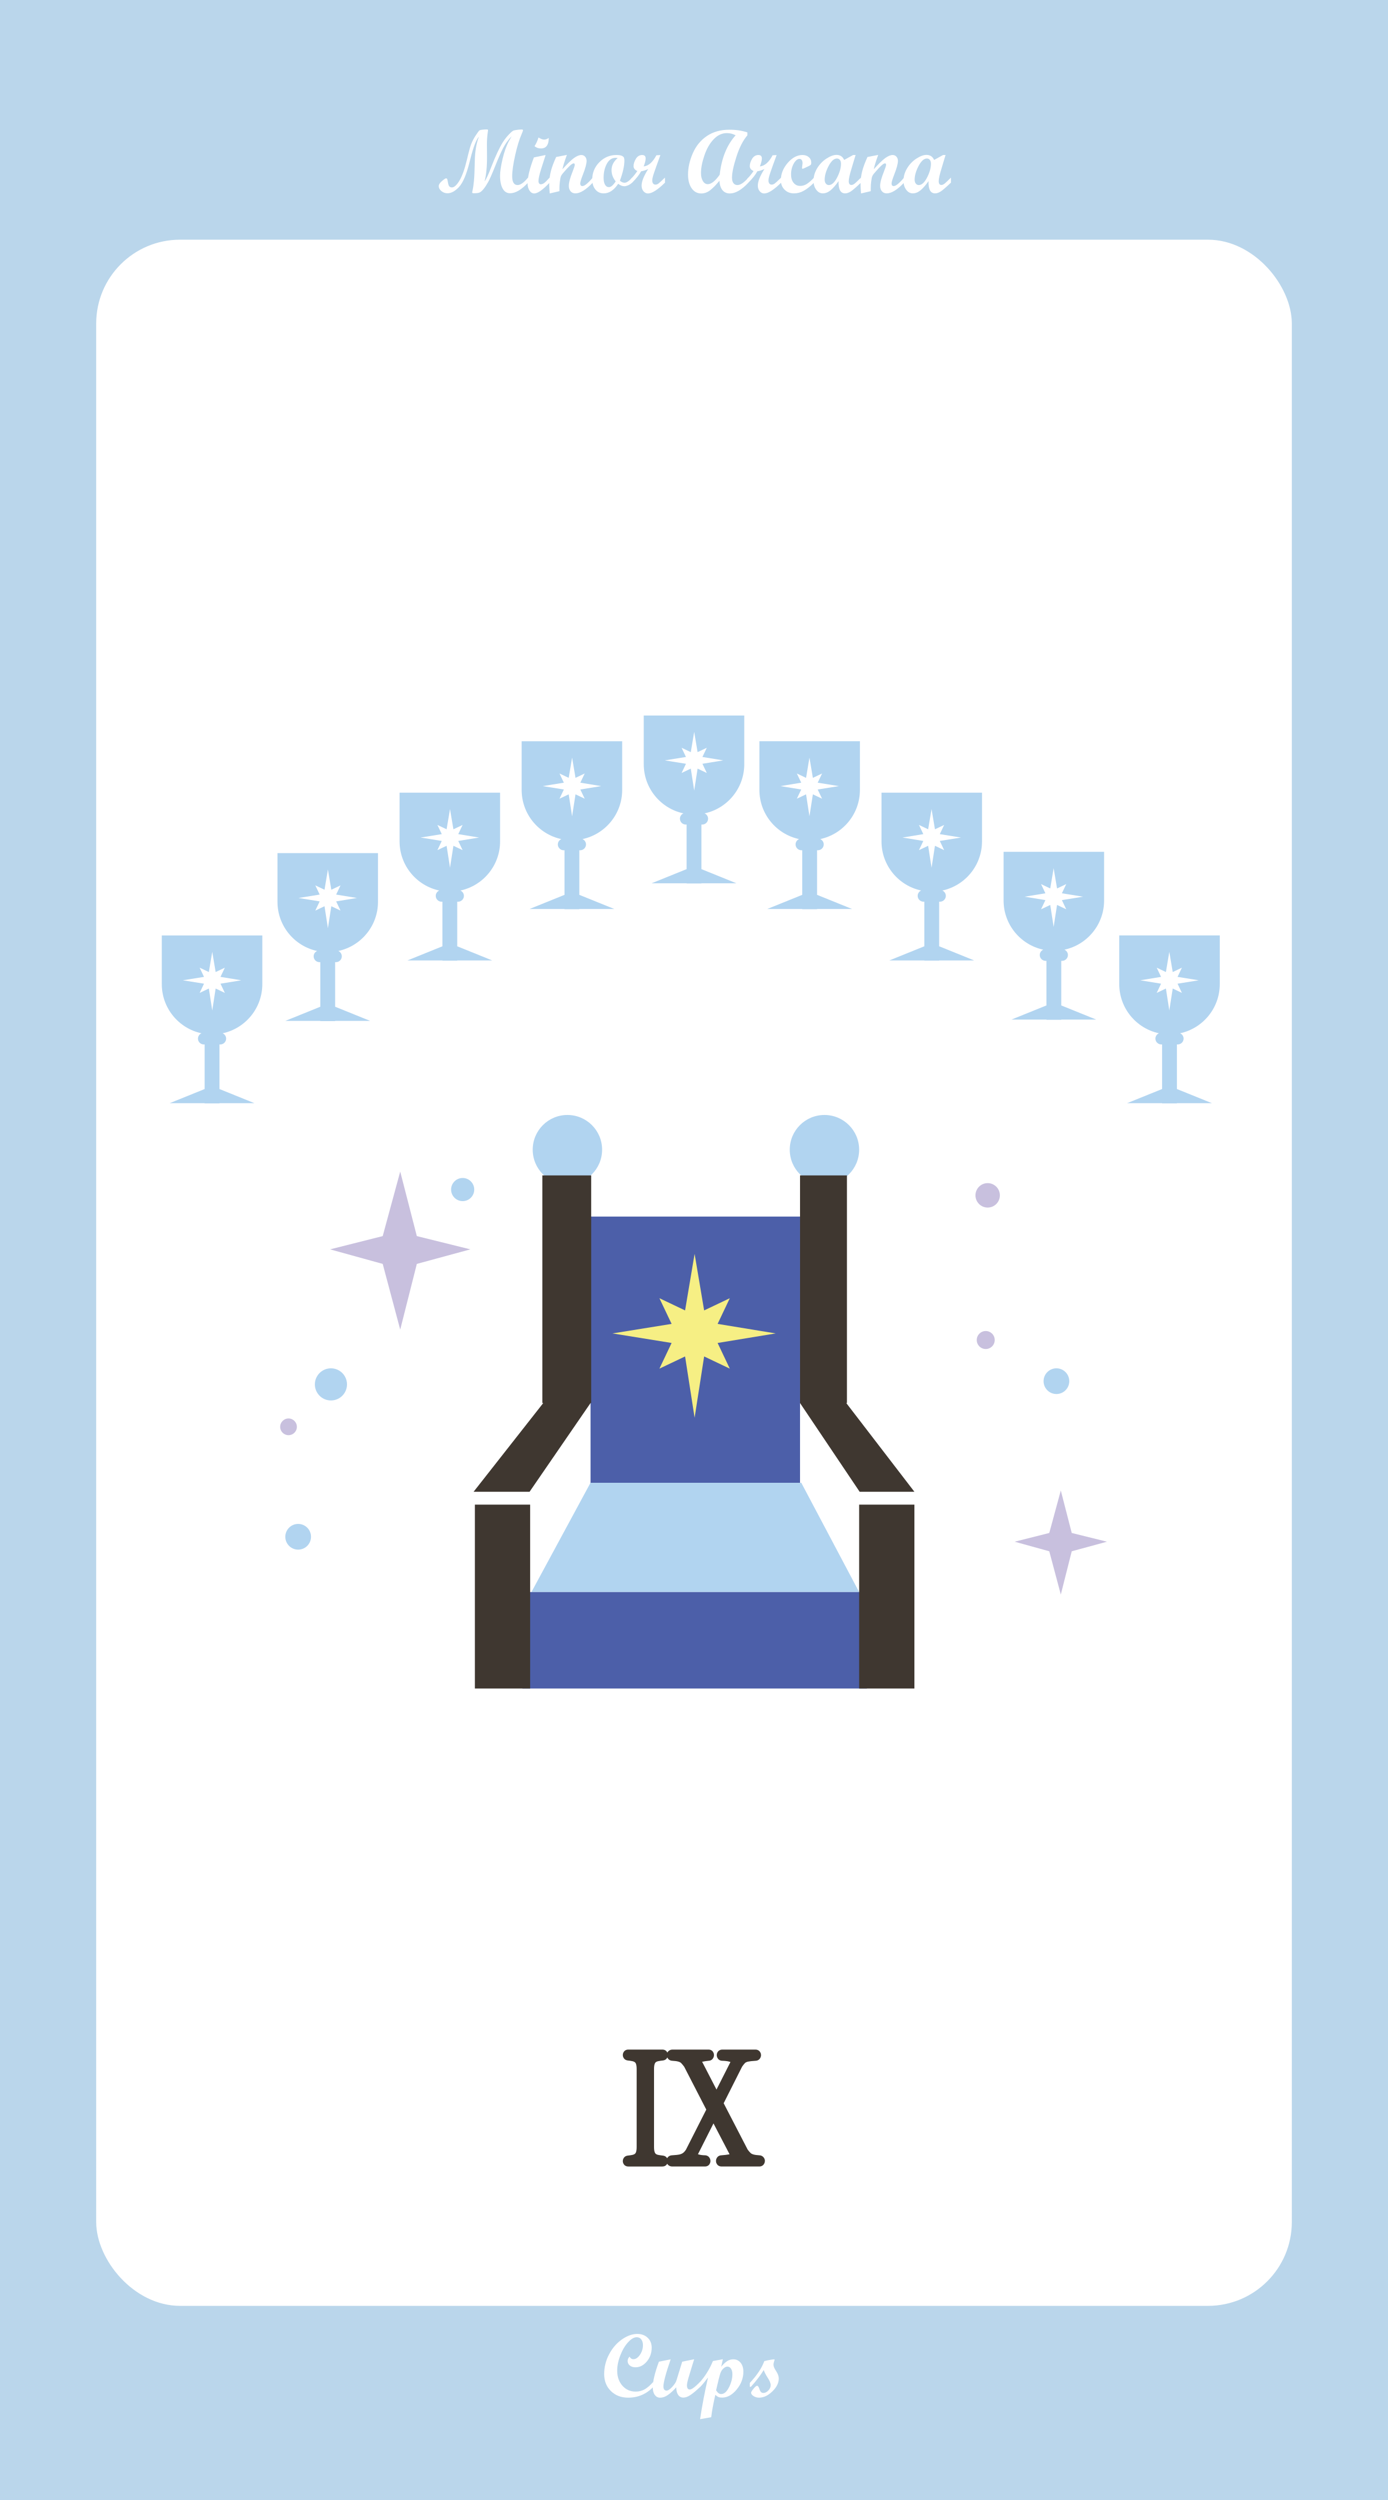 <?xml version="1.0" encoding="UTF-8"?><svg xmlns="http://www.w3.org/2000/svg" viewBox="0 0 1080 1944"><defs><style>.cls-1{fill:#fff;}.cls-2{stroke:#3f3730;stroke-miterlimit:10;stroke-width:5px;}.cls-2,.cls-3{fill:#3f3730;}.cls-4{fill:#f6ef84;}.cls-5{fill:#4c5fa9;}.cls-6{fill:#bad6eb;}.cls-7{fill:#c8c0de;}.cls-8{fill:#b1d4f0;}</style></defs><g id="_배경_텍스트"><g><rect class="cls-6" width="1080" height="1944"/><rect class="cls-1" x="74.84" y="186.39" width="930.33" height="1606.64" rx="65.21" ry="65.21"/><path class="cls-2" d="M506.4,1669.57c0,1.92,.2,3.46,.6,4.62,.4,1.16,.98,2.04,1.74,2.64,.76,.6,1.72,1.02,2.88,1.26,1.16,.24,2.5,.44,4.02,.6,.56,.08,.96,.3,1.2,.66,.24,.36,.36,.74,.36,1.14s-.14,.78-.42,1.14c-.28,.36-.74,.54-1.38,.54h-26.52c-.64,0-1.1-.18-1.38-.54-.28-.36-.42-.74-.42-1.14s.12-.78,.36-1.14c.24-.36,.64-.58,1.2-.66,1.52-.16,2.84-.36,3.96-.6,1.12-.24,2.08-.66,2.88-1.26,.8-.6,1.4-1.48,1.8-2.64,.4-1.16,.6-2.7,.6-4.62v-60.72c0-1.92-.2-3.46-.6-4.62-.4-1.16-1-2.04-1.8-2.64-.8-.6-1.76-1.02-2.88-1.26-1.12-.24-2.44-.44-3.96-.6-.56-.08-.96-.3-1.2-.66-.24-.36-.36-.74-.36-1.14s.14-.78,.42-1.14c.28-.36,.74-.54,1.38-.54h26.52c.64,0,1.1,.18,1.38,.54,.28,.36,.42,.74,.42,1.14s-.12,.78-.36,1.14c-.24,.36-.64,.58-1.2,.66-1.52,.16-2.86,.36-4.02,.6-1.16,.24-2.12,.66-2.88,1.26-.76,.6-1.34,1.48-1.74,2.64-.4,1.16-.6,2.7-.6,4.62v60.72Zm45.96-29.16l-17.88-34.68c-.88-1.2-1.74-2.24-2.58-3.12-.84-.88-1.98-1.52-3.42-1.92-.88-.24-1.7-.4-2.46-.48-.76-.08-1.66-.16-2.7-.24-.64,0-1.14-.2-1.5-.6-.36-.4-.54-.84-.54-1.32s.18-.9,.54-1.26c.36-.36,.86-.54,1.5-.54h27.96c.64,0,1.1,.18,1.38,.54,.28,.36,.42,.78,.42,1.26s-.16,.92-.48,1.32c-.32,.4-.8,.6-1.44,.6-.96,.08-1.8,.18-2.52,.3-.72,.12-1.52,.26-2.4,.42-1.44,.32-2.26,.9-2.46,1.74-.2,.84,.02,1.7,.66,2.58l13.08,25.32,12.84-25.32c.8-1.2,.94-2.12,.42-2.76-.52-.64-1.3-1.12-2.34-1.44-1.04-.32-2.18-.54-3.42-.66-1.24-.12-2.22-.18-2.94-.18-.64,0-1.12-.2-1.44-.6-.32-.4-.48-.84-.48-1.32s.16-.9,.48-1.26c.32-.36,.8-.54,1.44-.54h25.68c.64,0,1.12,.18,1.44,.54,.32,.36,.48,.78,.48,1.26s-.16,.92-.48,1.32c-.32,.4-.8,.6-1.44,.6-1.44,.08-2.66,.18-3.66,.3-1,.12-1.9,.26-2.7,.42-1.6,.4-2.8,1.02-3.6,1.86-.8,.84-1.64,1.9-2.52,3.18l-15,29.76,19.32,37.32c.88,1.2,1.74,2.22,2.58,3.06s1.98,1.46,3.42,1.86c.88,.24,1.7,.4,2.46,.48,.76,.08,1.62,.16,2.58,.24,.64,0,1.14,.2,1.5,.6,.36,.4,.54,.84,.54,1.32s-.16,.9-.48,1.26c-.32,.36-.8,.54-1.44,.54h-29.28c-.64,0-1.12-.18-1.44-.54-.32-.36-.48-.78-.48-1.26s.16-.92,.48-1.32c.32-.4,.8-.6,1.44-.6,1.04-.08,2.1-.18,3.18-.3,1.08-.12,2.06-.26,2.94-.42,1.44-.32,2.3-.88,2.58-1.68,.28-.8,.1-1.64-.54-2.52l-14.52-27.84-14.04,27.84c-.72,1.12-.88,2-.48,2.64,.4,.64,1.08,1.12,2.04,1.44,.96,.32,2,.54,3.12,.66,1.12,.12,2,.18,2.64,.18s1.12,.2,1.44,.6c.32,.4,.48,.84,.48,1.32s-.14,.9-.42,1.26c-.28,.36-.74,.54-1.38,.54h-25.44c-.64,0-1.14-.18-1.5-.54-.36-.36-.54-.78-.54-1.26s.18-.92,.54-1.32c.36-.4,.86-.6,1.5-.6,2.8-.16,4.92-.4,6.36-.72,1.52-.4,2.76-.98,3.72-1.74,.96-.76,1.88-1.82,2.76-3.18l16.44-32.4Z"/><g><path class="cls-1" d="M410.88,142.03c-5.1,5.49-9.75,8.24-13.95,8.24-2.55,0-4.5-1.23-5.83-3.69-1.33-2.46-2-5.75-2-9.88,0-3.19,.65-7.58,1.96-13.16,1.31-5.58,3-10.28,5.08-14.08l1.98-3.55c-2.71,2.83-4.93,5.92-6.67,9.28-1.73,3.36-3.8,8.06-6.2,14.1-2.4,6.04-4.22,10.15-5.45,12.34s-2.41,3.97-3.54,5.35c-1.13,1.38-2.13,2.27-3.01,2.68-.88,.41-2.41,.62-4.6,.62-.84,0-1.26-.23-1.26-.68,0-.05,.15-.76,.45-2.15,.3-1.39,.61-3.62,.92-6.68,.31-3.06,.54-8.27,.68-15.62s1.21-13.64,3.21-18.88c-2.14,2.44-4.33,8.11-6.57,17.02l-.86,3.35c-2.35,9.27-5.04,15.53-8.08,18.78-3.03,3.25-6.01,4.87-8.93,4.87-1.8,0-3.39-.57-4.76-1.71s-2.05-2.45-2.05-3.93c0-1.14,.82-2.42,2.46-3.83,1.64-1.41,2.68-2.12,3.11-2.12,.5,0,.83,.17,.99,.51,.16,.34,.37,1.28,.62,2.82s.63,2.54,1.15,3.01c.51,.47,1.16,.7,1.94,.7,1.76,0,3.7-1.76,5.83-5.28s4.07-8.96,5.83-16.32l.99-4.14c.8-3.37,1.59-6.06,2.37-8.07,.78-2,1.8-4.01,3.08-6.02,1.85-2.87,2.99-4.4,3.41-4.6,.42-.19,1.21-.35,2.38-.48,1.16-.12,2.32-.19,3.49-.19,.46,0,.68,.26,.68,.79,0,.25-.07,.76-.21,1.54-.45,3.19-.66,6.39-.64,9.6l.07,9.16c.04,7.98-.59,14.41-1.91,19.31,1.21-1.46,2.96-5.22,5.26-11.28,3.33-8.59,6.36-15.04,9.09-19.35,1.3-2.07,2.87-4.06,4.7-5.96,1.83-1.9,3.1-2.92,3.81-3.06,2.42-.46,4.45-.68,6.12-.68,.62,0,.92,.17,.92,.51,0,.48-.38,1.55-1.12,3.21-1.77,4.01-3.43,9.44-4.96,16.27s-2.31,12.28-2.32,16.33c0,4.58,1.4,6.87,4.2,6.87,2.28,0,4.99-1.94,8.13-5.81v3.93Z"/><path class="cls-1" d="M427.66,142.03c-5.33,5.61-9.32,8.41-11.96,8.41-1.46,0-2.69-.75-3.69-2.24-1-1.49-1.5-3.37-1.5-5.62,0-4.85,1.64-11.58,4.92-20.17l8.68-1.81h.41l-3.42,10.7c-1.41,4.42-2.12,7.58-2.12,9.47,0,.75,.17,1.36,.5,1.83,.33,.47,.75,.7,1.25,.7,.89,0,1.78-.32,2.68-.97s2.32-2.06,4.26-4.22v3.93Zm-.68-34.79c0,5.47-2.02,8.2-6.05,8.2-1.96,0-3.63-.59-5.02-1.78,1.32-2,2.35-4.26,3.08-6.77,1.8,1.12,3.25,1.67,4.34,1.67,1.23,0,2.45-.44,3.66-1.33Z"/><path class="cls-1" d="M461.22,142.03c-5.26,5.56-9.78,8.34-13.54,8.34-1.53,0-2.76-.54-3.69-1.61-.93-1.07-1.4-2.51-1.4-4.31,0-2.44,1-6.16,3.01-11.18,1.07-2.69,1.61-4.4,1.61-5.13s-.29-1.09-.85-1.09c-.32,0-.74,.16-1.26,.48-.48,.32-1.04,.76-1.67,1.33-.57,.52-1.21,1.16-1.91,1.91-.62,.64-1.28,1.37-1.98,2.19l-1.91,2.22c-.84,1.03-1.37,2.11-1.57,3.25-.34,1.94-.57,3.71-.68,5.33-.07,1.21-.1,2.84-.1,4.89l-7.55,1.78c-.25-3.08-.38-5.37-.38-6.87,0-3.67,.43-7.14,1.28-10.42,.86-3.28,2.23-6.97,4.12-11.07l8.34-1.61c-1.75,4.72-2.91,8.43-3.45,11.14,3.73-4.17,6.7-7.06,8.89-8.66,2.19-1.61,4.15-2.41,5.85-2.41,1.16,0,2.13,.44,2.9,1.31,.77,.88,1.16,1.97,1.16,3.29,0,2.18-.98,5.78-2.94,10.8-1.34,3.44-2.02,5.68-2.02,6.7,0,1.37,.56,2.06,1.68,2.06,1.67,0,4.36-2.2,8.09-6.6v3.93Z"/><path class="cls-1" d="M491.88,142.03c-1.16,1.03-2.29,1.75-3.38,2.17-1.09,.42-1.96,.63-2.6,.63-1.64,0-3.27-.64-4.89-1.91-3.28,4.97-7.04,7.45-11.28,7.45-2.64,0-4.79-.99-6.43-2.97s-2.46-4.61-2.46-7.9c0-5.2,1.85-9.66,5.54-13.38s8.1-5.59,13.23-5.59c1.94,0,3.35,.21,4.25,.63,.9,.42,1.45,.92,1.66,1.49,.21,.57,.31,1.29,.31,2.15,0,4.26-1.16,9.49-3.49,15.69,1.16,1.07,2.38,1.61,3.66,1.61,1.53,0,3.49-1.33,5.88-4v3.93Zm-11.28-19.11c-.34-.14-.83-.21-1.47-.21-2.96,0-5.28,1.55-6.96,4.65-1.67,3.1-2.51,6.72-2.51,10.87,0,2.3,.36,4.09,1.09,5.37,.73,1.28,1.74,1.91,3.04,1.91,1.62,0,3.37-1.49,5.26-4.48-2.14-2.69-3.21-5.58-3.21-8.68,0-3.65,1.58-6.79,4.75-9.43Z"/><path class="cls-1" d="M517.42,142.03c-5.72,5.61-10.13,8.41-13.23,8.41-1.39,0-2.56-.59-3.52-1.76s-1.44-2.63-1.44-4.36c0-3.21,1.72-7.52,5.16-12.92-1.69,.87-3.53,1.47-5.54,1.81-1.48,2.73-3.81,5.67-6.97,8.82h-.79v-3.08c1.78-1.85,3.38-3.83,4.82-5.95-1.96-.87-2.94-2.15-2.94-3.86s.6-3.63,1.79-5.62c1.2-1.99,2.84-2.99,4.94-2.99,1.78,0,2.67,.91,2.67,2.73,0,1.44-.51,3.49-1.54,6.15,3.78-.41,7.09-3.3,9.91-8.68l3.11-.14-3.18,8.75c-1.32,3.69-2.18,6.2-2.56,7.54-.39,1.33-.58,2.51-.58,3.54,0,.96,.22,1.72,.67,2.29,.44,.57,1.04,.85,1.79,.85,.82,0,1.61-.28,2.36-.84,.75-.56,2.44-2.1,5.06-4.63v3.93Z"/><path class="cls-1" d="M582.32,142.06c-5.24,5.58-10.05,8.37-14.42,8.37-2.42,0-4.33-.85-5.74-2.56-1.41-1.71-2.2-4.15-2.36-7.31-2.76,3.35-5.2,5.83-7.33,7.45s-4.4,2.43-6.82,2.43c-3.1,0-5.59-1.34-7.47-4.02-1.88-2.68-2.82-6.25-2.82-10.72,0-5.33,1.23-10.83,3.69-16.49,2.46-5.66,6.11-10.13,10.94-13.42,4.83-3.28,10.69-4.92,17.57-4.92,5.15,0,9.81,.7,13.98,2.08v2.26c-3.4,3.96-6.24,9.51-8.53,16.65-2.29,7.13-3.44,12.57-3.44,16.3,0,1.82,.37,3.24,1.11,4.24,.74,1,1.77,1.5,3.09,1.5,2.37,0,5.22-1.93,8.54-5.78v3.93Zm-9.95-36.85c-2.1-1.14-4.35-1.71-6.77-1.71-3.81,0-7.24,1.59-10.29,4.77-3.05,3.18-5.46,7.39-7.23,12.63-1.77,5.24-2.65,9.79-2.65,13.64,0,2.58,.5,4.67,1.49,6.27,.99,1.61,2.26,2.41,3.81,2.41,2.69,0,5.78-2.45,9.26-7.35,1.44-12.85,5.56-23.07,12.37-30.66Z"/><path class="cls-1" d="M607.85,142.03c-5.72,5.61-10.13,8.41-13.23,8.41-1.39,0-2.56-.59-3.52-1.76s-1.44-2.63-1.44-4.36c0-3.21,1.72-7.52,5.16-12.92-1.69,.87-3.53,1.47-5.54,1.81-1.48,2.73-3.81,5.67-6.97,8.82h-.79v-3.08c1.78-1.85,3.38-3.83,4.82-5.95-1.96-.87-2.94-2.15-2.94-3.86s.6-3.63,1.79-5.62c1.2-1.99,2.84-2.99,4.94-2.99,1.78,0,2.67,.91,2.67,2.73,0,1.44-.51,3.49-1.54,6.15,3.78-.41,7.09-3.3,9.91-8.68l3.11-.14-3.18,8.75c-1.32,3.69-2.18,6.2-2.56,7.54-.39,1.33-.58,2.51-.58,3.54,0,.96,.22,1.72,.67,2.29,.44,.57,1.04,.85,1.79,.85,.82,0,1.61-.28,2.36-.84,.75-.56,2.44-2.1,5.06-4.63v3.93Z"/><path class="cls-1" d="M633.42,142.03c-2.92,2.87-5.59,4.98-8.02,6.32-2.43,1.34-4.96,2.02-7.6,2.02-2.96,0-5.41-.96-7.33-2.89-1.93-1.93-2.89-4.37-2.89-7.33,0-4.85,1.77-9.34,5.31-13.45,3.54-4.11,7.38-6.17,11.5-6.17,2.03,0,3.68,.56,4.96,1.69,1.28,1.13,1.91,2.59,1.91,4.39,0,.64-.12,1.12-.36,1.44-.24,.32-.69,.64-1.35,.96l-3.96,1.88c-.48,.23-.83,.34-1.06,.34-.32,0-.48-.23-.48-.68,0-.18,.07-.78,.21-1.79,.14-1.01,.21-1.63,.21-1.86,0-1-.21-1.81-.63-2.43s-.99-.92-1.69-.92c-1.66,0-3.18,1.23-4.56,3.69-1.38,2.46-2.07,5.26-2.07,8.41,0,2.71,.65,4.88,1.95,6.49,1.3,1.62,3.03,2.43,5.2,2.43,1.85,0,3.58-.53,5.21-1.59s3.48-2.68,5.55-4.87v3.93Z"/><path class="cls-1" d="M669.92,142.03c-3.65,3.46-6.25,5.72-7.83,6.77s-3.08,1.57-4.51,1.57c-3.6,0-5.3-3.18-5.09-9.54-2.28,3.26-4.38,5.66-6.31,7.21s-3.91,2.32-5.96,2.32-3.71-.94-5.11-2.82c-1.4-1.88-2.1-4.19-2.1-6.92,0-3.42,.94-6.68,2.82-9.78,1.88-3.1,4.29-5.61,7.23-7.52s5.54-2.87,7.79-2.87c2.85,0,4.84,1.31,5.98,3.93l6.99-3.86h1.92l-3.01,10.02c-1.55,5.04-2.33,8.49-2.33,10.36s.69,2.94,2.08,2.94c.89,0,1.87-.47,2.94-1.42,1.07-.95,2.57-2.39,4.51-4.32v3.93Zm-25.02,1.88c2.28,0,4.43-1.94,6.44-5.83,2.02-3.88,3.02-7.47,3.02-10.75,0-1.28-.29-2.27-.85-2.99-.57-.72-1.33-1.08-2.29-1.08-2.28,0-4.44,1.94-6.48,5.81-2.04,3.87-3.06,7.44-3.06,10.7,0,1.23,.3,2.23,.91,2.99,.6,.76,1.37,1.15,2.31,1.15Z"/><path class="cls-1" d="M703.46,142.03c-5.26,5.56-9.78,8.34-13.54,8.34-1.53,0-2.76-.54-3.69-1.61-.93-1.07-1.4-2.51-1.4-4.31,0-2.44,1-6.16,3.01-11.18,1.07-2.69,1.61-4.4,1.61-5.13s-.29-1.09-.85-1.09c-.32,0-.74,.16-1.26,.48-.48,.32-1.04,.76-1.67,1.33-.57,.52-1.21,1.16-1.91,1.91-.62,.64-1.28,1.37-1.98,2.19l-1.91,2.22c-.84,1.03-1.37,2.11-1.57,3.25-.34,1.94-.57,3.71-.68,5.33-.07,1.21-.1,2.84-.1,4.89l-7.55,1.78c-.25-3.08-.38-5.37-.38-6.87,0-3.67,.43-7.14,1.28-10.42,.86-3.28,2.23-6.97,4.12-11.07l8.34-1.61c-1.75,4.72-2.91,8.43-3.45,11.14,3.73-4.17,6.7-7.06,8.89-8.66,2.19-1.61,4.15-2.41,5.85-2.41,1.16,0,2.13,.44,2.9,1.31,.77,.88,1.16,1.97,1.16,3.29,0,2.18-.98,5.78-2.94,10.8-1.34,3.44-2.02,5.68-2.02,6.7,0,1.37,.56,2.06,1.68,2.06,1.67,0,4.36-2.2,8.09-6.6v3.93Z"/><path class="cls-1" d="M739.92,142.03c-3.65,3.46-6.25,5.72-7.83,6.77s-3.08,1.57-4.51,1.57c-3.6,0-5.3-3.18-5.09-9.54-2.28,3.26-4.38,5.66-6.31,7.21s-3.91,2.32-5.96,2.32-3.71-.94-5.11-2.82c-1.4-1.88-2.1-4.19-2.1-6.92,0-3.42,.94-6.68,2.82-9.78,1.88-3.1,4.29-5.61,7.23-7.52s5.54-2.87,7.79-2.87c2.85,0,4.84,1.31,5.98,3.93l6.99-3.86h1.92l-3.01,10.02c-1.55,5.04-2.33,8.49-2.33,10.36s.69,2.94,2.08,2.94c.89,0,1.87-.47,2.94-1.42,1.07-.95,2.57-2.39,4.51-4.32v3.93Zm-25.02,1.88c2.28,0,4.43-1.94,6.44-5.83,2.02-3.88,3.02-7.47,3.02-10.75,0-1.28-.29-2.27-.85-2.99-.57-.72-1.33-1.08-2.29-1.08-2.28,0-4.44,1.94-6.48,5.81-2.04,3.87-3.06,7.44-3.06,10.7,0,1.23,.3,2.23,.91,2.99,.6,.76,1.37,1.15,2.31,1.15Z"/></g><g><path class="cls-1" d="M508.35,1856.06c-5.4,5.58-11.92,8.37-19.55,8.37-5.47,0-9.95-1.71-13.45-5.14-3.5-3.43-5.25-7.83-5.25-13.21s1.26-10.45,3.79-15.28c2.53-4.83,5.84-8.69,9.93-11.59,4.09-2.89,8.11-4.34,12.05-4.34,3.3,0,6,.99,8.08,2.97,2.09,1.98,3.13,4.56,3.13,7.72,0,4.12-1.26,7.7-3.78,10.72-2.52,3.02-5.46,4.53-8.84,4.53-1.78,0-3.24-.46-4.38-1.37-1.14-.91-1.71-2.08-1.71-3.52,0-1.23,.49-2.37,1.47-3.42,.73,1.34,1.73,2.02,3.01,2.02,1.82,0,3.51-1.14,5.08-3.42,1.56-2.28,2.34-4.77,2.34-7.49,0-1.89-.44-3.4-1.32-4.51-.88-1.12-2.04-1.67-3.5-1.67-2.12,0-4.38,1.32-6.78,3.96-2.41,2.64-4.41,6.04-6.02,10.19-1.61,4.15-2.41,8.09-2.41,11.83,0,4.76,1.35,8.67,4.05,11.72,2.7,3.05,6.13,4.58,10.3,4.58,2.64,0,5.02-.61,7.14-1.84,2.12-1.23,4.32-3.14,6.6-5.75v3.93Z"/><path class="cls-1" d="M544.82,1856.03c-3.01,2.85-5.53,4.95-7.55,6.31-2.03,1.36-3.85,2.03-5.47,2.03-1.8,0-3.18-.72-4.15-2.15s-1.45-3.38-1.45-5.84c-2.51,2.76-4.75,4.79-6.73,6.1s-3.92,1.97-5.81,1.97c-1.73,0-3.12-.72-4.17-2.15-1.05-1.44-1.57-3.38-1.57-5.84,0-4.74,1.59-11.42,4.79-20.03l9.13-1.82c-3.75,10.92-5.63,17.93-5.64,21.03,0,2.19,.82,3.28,2.46,3.28,1.18,0,2.65-.96,4.41-2.89,1.75-1.93,2.85-3.61,3.28-5.04l4.48-14.56,9.3-1.88c-2.15,6.86-3.62,11.68-4.42,14.46s-1.2,4.73-1.2,5.85c0,2.14,.73,3.21,2.19,3.21,1.19,0,2.94-1.08,5.27-3.25l2.87-2.7v3.93Z"/><path class="cls-1" d="M561.14,1840.41c1.64-1.98,3.19-3.45,4.64-4.39,1.46-.95,3.07-1.42,4.85-1.42,2.3,0,4.17,.88,5.62,2.65,1.45,1.77,2.17,4.08,2.17,6.96,0,5.04-1.74,9.66-5.21,13.86s-7.25,6.31-11.33,6.31c-1.14,0-2.04-.13-2.7-.38-.66-.25-1.53-.83-2.6-1.74-1.64,7.22-2.7,13.01-3.18,17.36l-8.68,1.54c1.62-10.66,3.68-21.46,6.19-32.4-3.01,3.94-5.04,6.37-6.08,7.28h-.79v-3.08c4.33-4.67,7.9-10.34,10.7-17.02l7.73-1.4-1.32,5.88Zm-3.95,18.28c1.19,1.96,2.5,2.94,3.93,2.94,2.3,0,4.34-1.75,6.11-5.25,1.77-3.5,2.65-6.91,2.65-10.24,0-1.75-.36-3.17-1.08-4.26-.72-1.08-1.65-1.62-2.78-1.62-.89,0-1.82,.4-2.8,1.2s-1.72,1.73-2.22,2.79-1.07,2.91-1.71,5.55l-2.1,8.88Z"/><path class="cls-1" d="M594.72,1836c1.57-.41,3.16-.75,4.75-1.01,1.59-.26,2.55-.39,2.87-.39,.23,0,.34,.09,.34,.27,0,.34-.09,.69-.27,1.06-.37,1.05-.55,2.05-.55,3.01,0,1.18,.69,2.8,2.05,4.85s2.05,3.96,2.05,5.71c0,3.49-1.67,6.85-5.01,10.08-3.34,3.24-6.8,4.85-10.37,4.85-1.55,0-2.96-.41-4.24-1.23-1.28-.82-1.91-1.7-1.91-2.63,0-.55,.63-1.58,1.9-3.11,1.26-1.53,2.17-2.29,2.72-2.29,.73,0,1.38,.93,1.95,2.8,.57,1.87,1.55,2.8,2.94,2.8s2.69-.64,3.91-1.93,1.83-2.67,1.83-4.15c0-1.44-.77-3.35-2.32-5.74s-2.58-4.4-3.08-6.02c-2.64,4.26-5.99,8.62-10.05,13.09h-.79v-3.08c5.58-5.95,9.34-11.6,11.28-16.95Z"/></g></g></g><g id="_반짝이"><polygon class="cls-7" points="311.41 911 324.34 961.19 365.99 971.5 324.34 982.81 311.41 1033.92 297.78 982.81 256.83 971.5 297.78 961.19 311.41 911"/><polygon class="cls-7" points="825.41 1159 833.92 1192.04 861.34 1198.83 833.92 1206.27 825.41 1239.92 816.44 1206.27 789.48 1198.83 816.44 1192.04 825.41 1159"/><circle class="cls-8" cx="360" cy="925" r="9"/><circle class="cls-8" cx="257.5" cy="1076.5" r="12.5"/><circle class="cls-7" cx="224.5" cy="1109.5" r="6.5"/><circle class="cls-8" cx="232" cy="1195" r="10"/><circle class="cls-8" cx="822" cy="1074" r="10"/><circle class="cls-7" cx="767" cy="1042" r="7"/><circle class="cls-7" cx="768.5" cy="929.5" r="9.5"/></g><g id="_컵_9"><path class="cls-8" d="M579.11,594.24v-37.85h-78.21v37.85c0,18.78,13.23,34.46,30.88,38.24-1.6,.7-2.73,2.3-2.73,4.15h0c0,2.5,2.04,4.54,4.54,4.54h.65v34.67l-27.24,11.01h27.24v.16h11.54v-.16h27.24l-27.24-11.01v-34.67h.65c2.49,0,4.54-2.04,4.54-4.54h0c0-1.85-1.13-3.45-2.73-4.15,17.65-3.78,30.88-19.46,30.88-38.24Zm-29.15,6.84l-7.16-3.4-2.65,17.07-2.65-17.07-7.16,3.4,3.4-7.16-16.48-2.65,16.48-2.65-3.4-7.16,7.16,3.4,2.65-15.75,2.65,15.75,7.16-3.4-3.4,7.16,16.19,2.65-16.19,2.65,3.4,7.16Z"/><path class="cls-8" d="M484.11,614.24v-37.85h-78.21v37.85c0,18.78,13.23,34.46,30.88,38.24-1.6,.7-2.73,2.3-2.73,4.15h0c0,2.5,2.04,4.54,4.54,4.54h.65v34.67l-27.24,11.01h27.24v.16h11.54v-.16h27.24l-27.24-11.01v-34.67h.65c2.49,0,4.54-2.04,4.54-4.54h0c0-1.85-1.13-3.45-2.73-4.15,17.65-3.78,30.88-19.46,30.88-38.24Zm-29.15,6.84l-7.16-3.4-2.65,17.07-2.65-17.07-7.16,3.4,3.4-7.16-16.48-2.65,16.48-2.65-3.4-7.16,7.16,3.4,2.65-15.75,2.65,15.75,7.16-3.4-3.4,7.16,16.19,2.65-16.19,2.65,3.4,7.16Z"/><path class="cls-8" d="M389.11,654.24v-37.85h-78.21v37.85c0,18.78,13.23,34.46,30.88,38.24-1.6,.7-2.73,2.3-2.73,4.15h0c0,2.5,2.04,4.54,4.54,4.54h.65v34.67l-27.24,11.01h27.24v.16h11.54v-.16h27.24l-27.24-11.01v-34.67h.65c2.49,0,4.54-2.04,4.54-4.54h0c0-1.85-1.13-3.45-2.73-4.15,17.65-3.78,30.88-19.46,30.88-38.24Zm-29.15,6.84l-7.16-3.4-2.65,17.07-2.65-17.07-7.16,3.4,3.4-7.16-16.48-2.65,16.48-2.65-3.4-7.16,7.16,3.4,2.65-15.75,2.65,15.75,7.16-3.4-3.4,7.16,16.19,2.65-16.19,2.65,3.4,7.16Z"/><path class="cls-8" d="M294.11,701.24v-37.85h-78.21v37.85c0,18.78,13.23,34.46,30.88,38.24-1.6,.7-2.73,2.3-2.73,4.15h0c0,2.5,2.04,4.54,4.54,4.54h.65v34.67l-27.24,11.01h27.24v.16h11.54v-.16h27.24l-27.24-11.01v-34.67h.65c2.49,0,4.54-2.04,4.54-4.54h0c0-1.85-1.13-3.45-2.73-4.15,17.65-3.78,30.88-19.46,30.88-38.24Zm-29.15,6.84l-7.16-3.4-2.65,17.07-2.65-17.07-7.16,3.4,3.4-7.16-16.48-2.65,16.48-2.65-3.4-7.16,7.16,3.4,2.65-15.75,2.65,15.75,7.16-3.4-3.4,7.16,16.19,2.65-16.19,2.65,3.4,7.16Z"/><path class="cls-8" d="M204.11,765.24v-37.85H125.89v37.85c0,18.78,13.23,34.46,30.88,38.24-1.6,.7-2.73,2.3-2.73,4.15h0c0,2.5,2.04,4.54,4.54,4.54h.65v34.67l-27.24,11.01h27.24v.16h11.54v-.16h27.24l-27.24-11.01v-34.67h.65c2.49,0,4.54-2.04,4.54-4.54h0c0-1.85-1.13-3.45-2.73-4.15,17.65-3.78,30.88-19.46,30.88-38.24Zm-29.15,6.84l-7.16-3.4-2.65,17.07-2.65-17.07-7.16,3.4,3.4-7.16-16.48-2.65,16.48-2.65-3.4-7.16,7.16,3.4,2.65-15.75,2.65,15.75,7.16-3.4-3.4,7.16,16.19,2.65-16.19,2.65,3.4,7.16Z"/><path class="cls-8" d="M621.76,652.47c-1.6,.7-2.73,2.3-2.73,4.15h0c0,2.5,2.04,4.54,4.54,4.54h.65v34.67s-27.24,11.01-27.24,11.01h27.24v.16s11.54,0,11.54,0v-.16h27.24s-27.24-11.01-27.24-11.01v-34.67h.65c2.49,0,4.54-2.04,4.54-4.54h0c0-1.85-1.13-3.45-2.73-4.15,17.65-3.78,30.88-19.46,30.88-38.24v-37.85s-78.21,0-78.21,0v37.85c0,18.78,13.23,34.46,30.88,38.24Zm1.67-38.55l-16.19-2.65,16.19-2.65-3.4-7.16,7.16,3.4,2.65-15.75,2.65,15.75,7.16-3.4-3.4,7.16,16.48,2.65-16.48,2.65,3.4,7.16-7.16-3.4-2.65,17.07-2.65-17.07-7.16,3.4,3.4-7.16Z"/><path class="cls-8" d="M716.76,692.47c-1.6,.7-2.73,2.3-2.73,4.15h0c0,2.5,2.04,4.54,4.54,4.54h.65v34.67s-27.24,11.01-27.24,11.01h27.24v.16s11.54,0,11.54,0v-.16h27.24s-27.24-11.01-27.24-11.01v-34.67h.65c2.49,0,4.54-2.04,4.54-4.54h0c0-1.85-1.13-3.45-2.73-4.15,17.65-3.78,30.88-19.46,30.88-38.24v-37.85s-78.21,0-78.21,0v37.85c0,18.78,13.23,34.46,30.88,38.24Zm1.67-38.55l-16.19-2.65,16.19-2.65-3.4-7.16,7.16,3.4,2.65-15.75,2.65,15.75,7.16-3.4-3.4,7.16,16.48,2.65-16.48,2.65,3.4,7.16-7.16-3.4-2.65,17.07-2.65-17.07-7.16,3.4,3.4-7.16Z"/><path class="cls-8" d="M811.76,738.47c-1.6,.7-2.73,2.3-2.73,4.15h0c0,2.5,2.04,4.54,4.54,4.54h.65v34.67s-27.24,11.01-27.24,11.01h27.24v.16s11.54,0,11.54,0v-.16h27.24s-27.24-11.01-27.24-11.01v-34.67h.65c2.49,0,4.54-2.04,4.54-4.54h0c0-1.85-1.13-3.45-2.73-4.15,17.65-3.78,30.88-19.46,30.88-38.24v-37.85s-78.21,0-78.21,0v37.85c0,18.78,13.23,34.46,30.88,38.24Zm1.67-38.55l-16.19-2.65,16.19-2.65-3.4-7.16,7.16,3.4,2.65-15.75,2.65,15.75,7.16-3.4-3.4,7.16,16.48,2.65-16.48,2.65,3.4,7.16-7.16-3.4-2.65,17.07-2.65-17.07-7.16,3.4,3.4-7.16Z"/><path class="cls-8" d="M901.76,803.47c-1.6,.7-2.73,2.3-2.73,4.15h0c0,2.5,2.04,4.54,4.54,4.54h.65v34.67s-27.24,11.01-27.24,11.01h27.24v.16s11.54,0,11.54,0v-.16h27.24s-27.24-11.01-27.24-11.01v-34.67h.65c2.49,0,4.54-2.04,4.54-4.54h0c0-1.85-1.13-3.45-2.73-4.15,17.65-3.78,30.88-19.46,30.88-38.24v-37.85s-78.21,0-78.21,0v37.85c0,18.78,13.23,34.46,30.88,38.24Zm1.67-38.55l-16.19-2.65,16.19-2.65-3.4-7.16,7.16,3.4,2.65-15.75,2.65,15.75,7.16-3.4-3.4,7.16,16.48,2.65-16.48,2.65,3.4,7.16-7.16-3.4-2.65,17.07-2.65-17.07-7.16,3.4,3.4-7.16Z"/><g><rect class="cls-5" x="459.5" y="946" width="163" height="209"/><polygon class="cls-8" points="668.5 1238 413.5 1238 459.48 1153 623.47 1153 668.5 1238"/><rect class="cls-5" x="406.5" y="1238" width="268" height="75"/><circle class="cls-8" cx="441.5" cy="894" r="27"/><circle class="cls-8" cx="641.5" cy="894" r="27"/><g><polygon class="cls-3" points="422 1091 422.71 1091 368.5 1160 412.06 1160 459.5 1091 460 1091 460 914 422 914 422 1091"/><polygon class="cls-3" points="711.5 1160 658.48 1091 659 1091 659 914 622.5 914 622.5 1091 668.89 1160 711.5 1160"/><rect class="cls-3" x="668.5" y="1170" width="43" height="143"/><rect class="cls-3" x="369.5" y="1170" width="43" height="143"/></g><polygon class="cls-4" points="540.47 975 547.89 1018.98 567.86 1009.49 558.37 1029.46 603.57 1036.87 558.37 1044.29 567.86 1064.26 547.89 1054.77 540.47 1102.43 533.06 1054.77 513.09 1064.26 522.58 1044.29 476.57 1036.87 522.58 1029.46 513.09 1009.49 533.06 1018.98 540.47 975"/></g></g></svg>